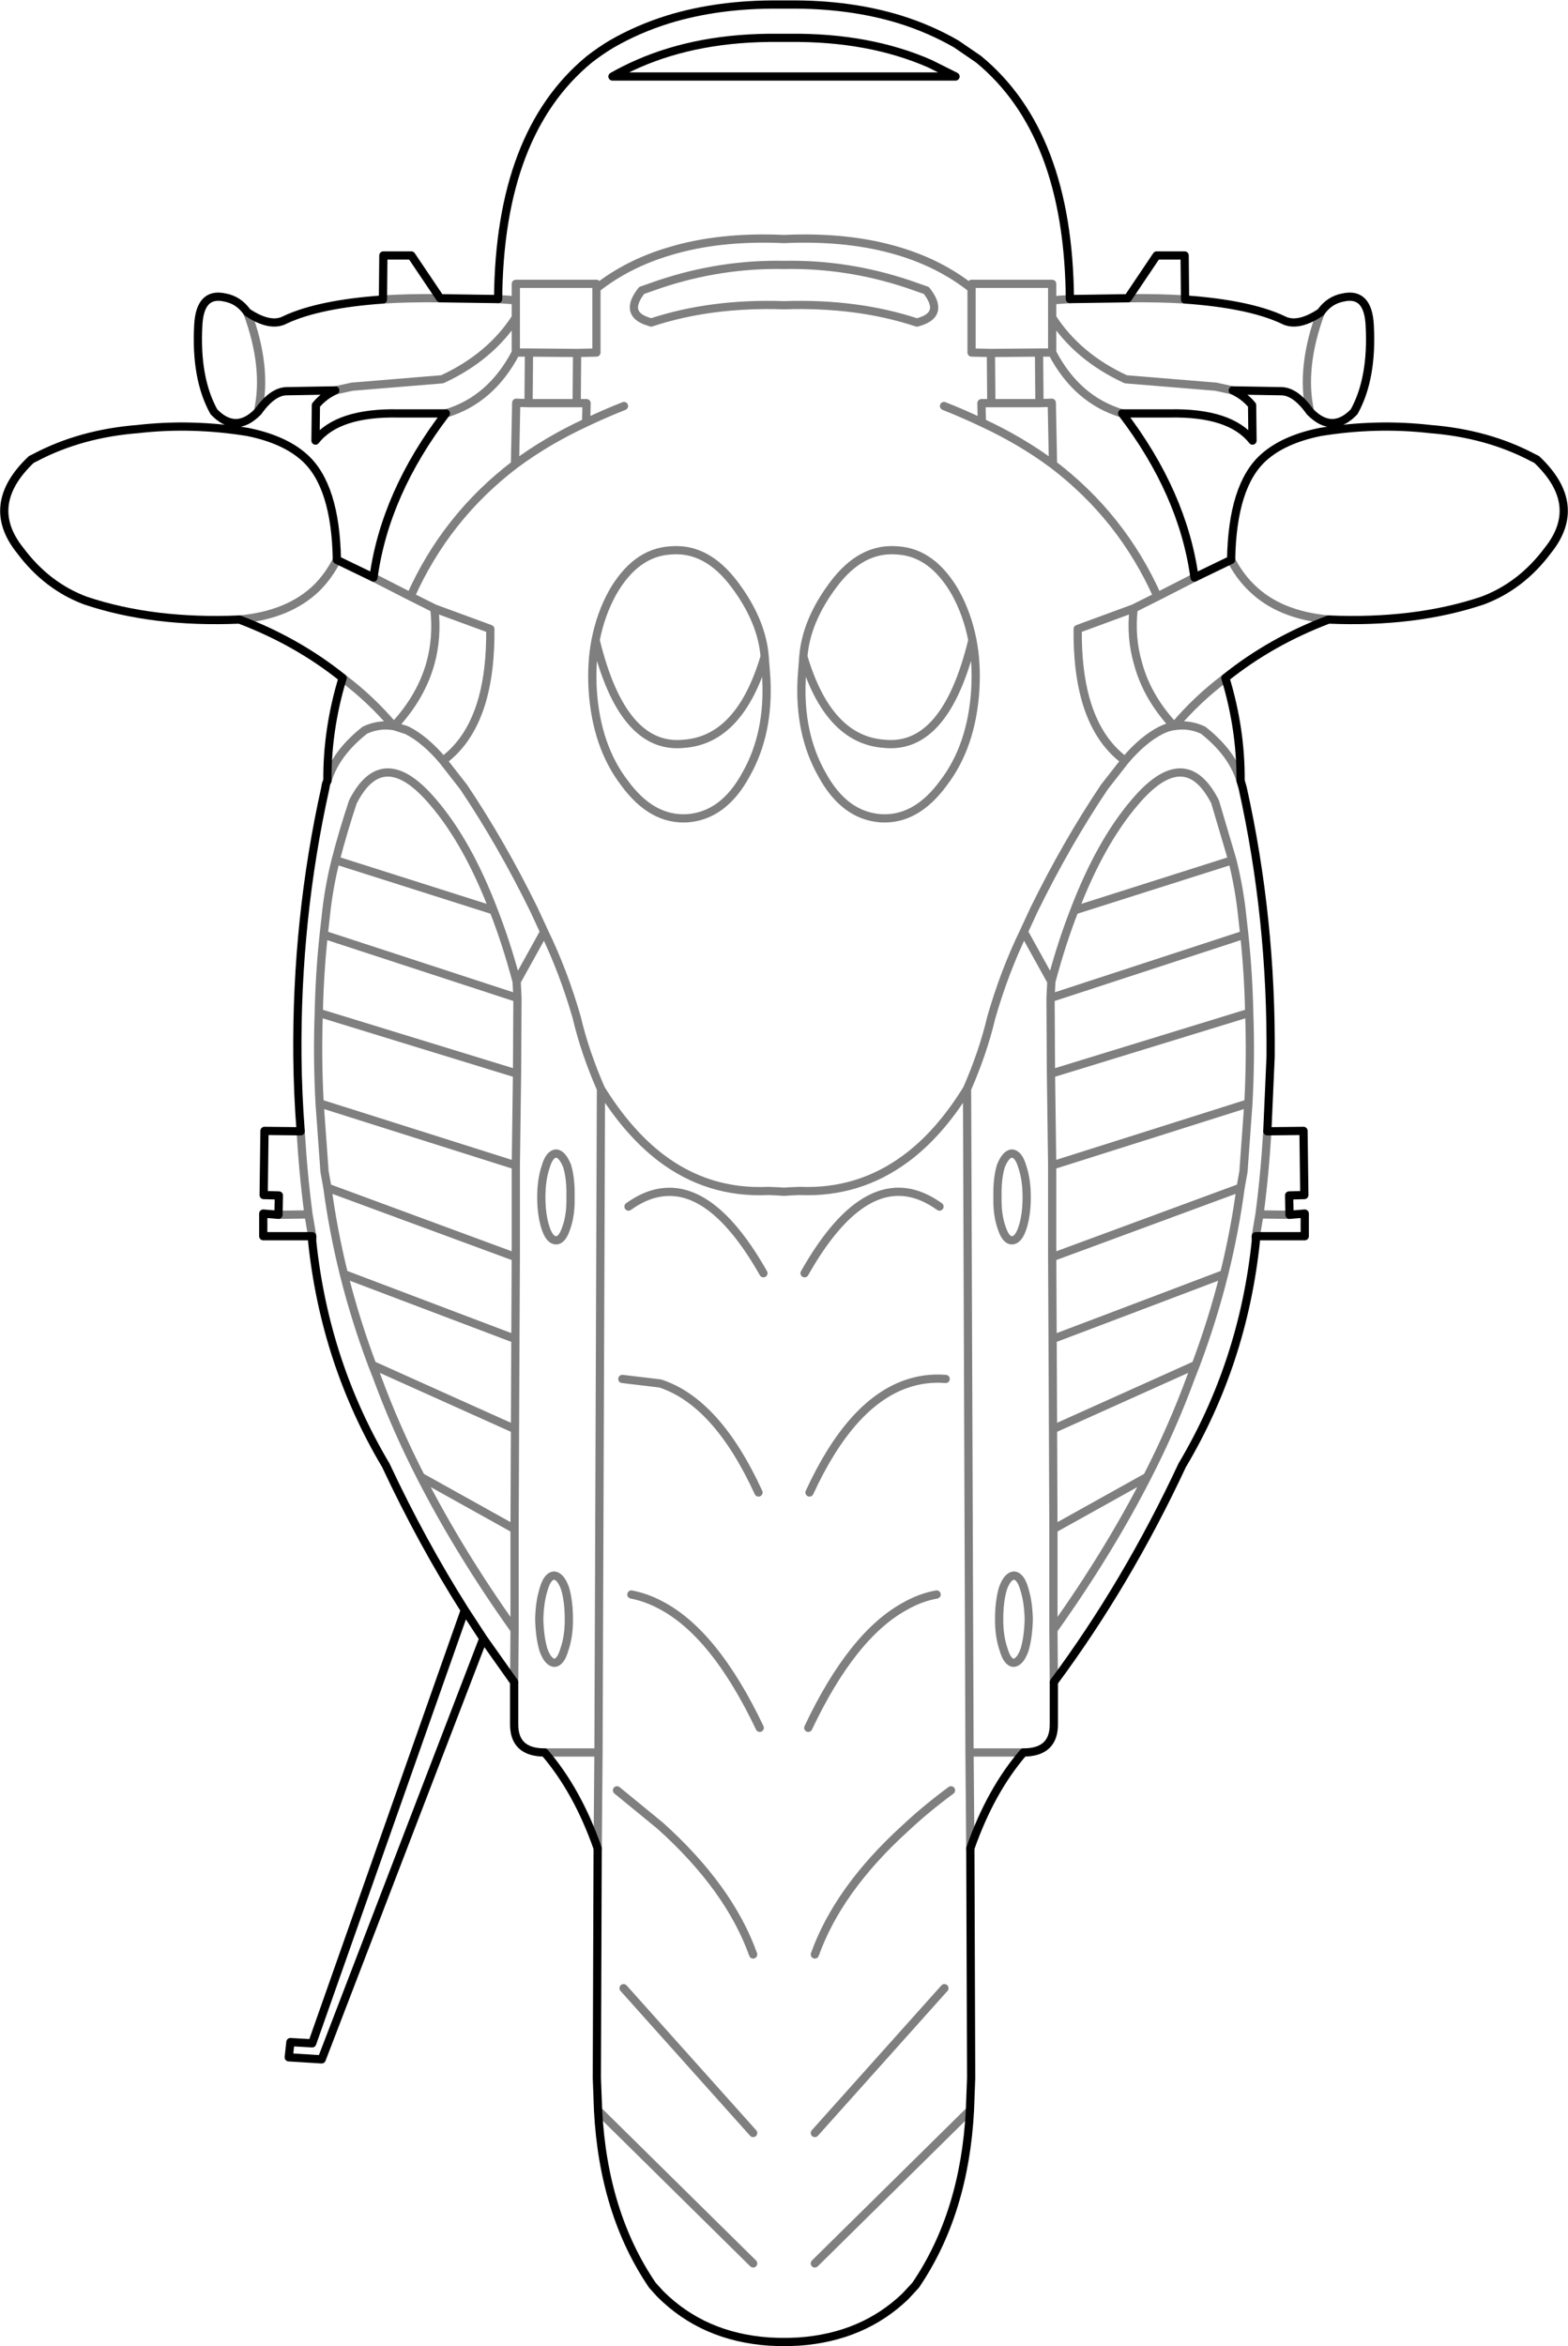 <?xml version="1.0" encoding="UTF-8" standalone="no"?>
<svg xmlns:xlink="http://www.w3.org/1999/xlink" height="285.15px" width="190.6px" xmlns="http://www.w3.org/2000/svg">
  <g transform="matrix(1.0, 0.0, 0.0, 1.0, -157.1, -280.55)">
    <path d="M343.9 336.4 Q349.7 341.9 345.25 347.45 342.0 351.8 337.3 353.55 329.1 356.3 318.6 355.85 311.6 358.5 306.05 362.95 307.95 369.2 307.9 375.45 L308.15 376.3 Q311.7 392.25 311.55 409.0 L311.15 418.05 315.55 418.0 315.65 425.8 313.8 425.85 313.85 428.2 315.7 428.05 315.7 430.8 309.75 430.8 309.75 431.45 Q308.2 446.2 300.8 458.65 294.1 473.0 285.2 485.0 L285.2 490.05 Q285.25 493.55 281.5 493.55 277.5 498.2 275.05 505.2 L275.15 533.1 275.0 537.05 Q274.35 549.55 268.4 558.3 L267.15 559.65 Q262.0 564.6 254.2 565.15 L252.9 565.2 252.4 565.2 251.9 565.2 250.6 565.15 Q242.6 564.6 237.35 559.35 L236.4 558.3 Q230.45 549.55 229.8 537.05 L229.65 533.1 229.75 505.2 Q227.3 498.2 223.3 493.55 219.55 493.55 219.6 490.05 L219.6 485.0 215.85 479.7 196.2 530.85 192.2 530.6 192.4 528.75 195.05 528.9 213.6 476.25 Q208.35 467.95 204.0 458.65 196.6 446.2 195.05 431.45 L195.05 430.8 189.1 430.8 189.1 428.05 190.95 428.2 191.0 425.85 189.15 425.8 189.25 418.0 193.65 418.05 Q193.3 413.55 193.25 409.0 193.1 392.25 196.65 376.3 196.7 375.8 196.9 375.45 196.85 369.2 198.75 362.95 193.2 358.5 186.2 355.85 175.7 356.3 167.5 353.55 162.8 351.8 159.55 347.45 155.1 341.9 160.9 336.4 L161.4 336.15 Q166.9 333.25 173.85 332.7 180.4 331.95 187.2 333.05 191.65 333.95 194.1 336.15 197.9 339.55 198.05 348.6 L202.5 350.75 Q203.9 340.5 211.3 330.8 L205.55 330.8 Q198.15 330.65 195.45 334.1 L195.5 329.8 Q196.45 328.65 197.85 328.0 L191.9 328.1 Q190.2 328.15 188.45 330.6 185.75 333.35 183.1 330.6 180.85 326.55 181.2 320.1 181.4 316.05 184.4 316.7 186.1 317.0 187.15 318.5 190.0 320.4 191.8 319.4 195.9 317.5 203.65 316.95 L203.7 311.6 207.1 311.6 210.6 316.8 217.65 316.9 Q217.8 296.75 228.75 287.75 230.1 286.7 231.45 285.9 234.65 284.05 238.35 282.9 244.4 281.05 251.7 281.1 L252.4 281.1 253.1 281.1 Q260.4 281.05 266.45 282.9 270.15 284.05 273.35 285.9 L276.05 287.75 Q287.0 296.75 287.15 316.9 L294.2 316.8 297.7 311.6 301.1 311.6 301.15 316.95 Q308.9 317.5 313.0 319.4 314.8 320.4 317.65 318.5 318.7 317.0 320.4 316.7 323.4 316.05 323.6 320.1 323.95 326.55 321.7 330.6 319.05 333.35 316.35 330.6 314.6 328.15 312.9 328.1 L306.95 328.0 Q308.35 328.65 309.3 329.8 L309.35 334.1 Q306.65 330.65 299.25 330.8 L293.5 330.8 Q300.9 340.5 302.3 350.75 L306.75 348.6 Q306.9 339.55 310.7 336.15 313.15 333.95 317.6 333.05 324.4 331.95 330.95 332.7 337.9 333.25 343.4 336.15 L343.9 336.4 M252.4 285.15 L251.75 285.15 Q242.05 285.05 234.65 288.3 233.05 289.0 231.55 289.85 L273.25 289.85 270.15 288.3 Q262.75 285.05 253.05 285.15 L252.4 285.15 M215.85 479.7 L213.6 476.25" fill="none" stroke="#000000" stroke-linecap="round" stroke-linejoin="round" stroke-width="1.0"/>
    <path d="M271.85 329.9 Q274.25 330.85 276.45 331.9 L276.4 329.55 277.6 329.55 277.55 323.45 275.2 323.4 275.2 315.6 Q271.4 312.6 266.4 311.1 260.3 309.25 252.45 309.6 L252.35 309.6 Q244.5 309.25 238.45 311.1 233.4 312.6 229.6 315.6 L229.6 323.4 227.25 323.45 227.2 329.55 228.4 329.55 228.35 331.9 Q230.55 330.85 232.95 329.9 M229.6 315.6 L229.6 315.05 219.8 315.05 219.8 317.05 219.8 319.15 219.8 323.4 221.4 323.4 227.25 323.45 M235.1 315.85 Q232.85 318.7 235.95 319.65 L236.25 319.75 Q243.5 317.35 252.4 317.65 261.3 317.35 268.55 319.75 L268.9 319.65 Q271.95 318.7 269.7 315.85 L267.55 315.1 Q260.1 312.6 252.4 312.75 244.7 312.6 237.25 315.1 L235.1 315.85 M217.65 316.9 L219.8 317.05 M203.65 316.95 Q206.75 316.75 210.6 316.8 M211.3 330.8 Q216.8 329.15 219.8 323.4 M227.2 329.55 L221.35 329.55 219.85 329.5 219.7 337.0 Q223.6 334.1 228.35 331.9 M221.4 323.4 L221.35 329.55 M219.8 319.15 Q216.7 323.95 210.85 326.65 L199.9 327.55 197.85 328.0 M188.45 330.6 Q189.65 325.25 187.15 318.5 M198.05 348.6 Q197.05 350.55 195.6 352.0 192.2 355.3 186.2 355.85 M219.6 485.0 L219.65 478.65 Q212.95 469.25 208.25 460.05 205.15 454.0 202.9 447.85 L202.35 446.45 Q200.3 441.0 198.9 435.4 197.6 430.15 196.9 424.9 L196.55 422.95 195.95 414.65 Q195.65 409.05 195.85 403.65 195.95 398.85 196.45 394.15 L196.7 391.9 Q197.05 388.5 197.9 385.1 198.8 381.6 200.0 378.0 203.65 370.85 209.75 378.05 213.95 382.95 217.1 391.2 218.65 395.15 219.9 399.85 L223.25 393.8 222.0 391.1 Q218.05 383.05 213.45 376.2 L210.95 373.0 Q208.75 370.4 206.55 369.3 L205.0 368.8 204.95 368.8 Q203.15 368.5 201.45 369.3 197.9 372.1 196.9 375.45 M240.25 370.95 Q247.05 370.45 250.05 360.35 249.7 356.0 246.4 351.6 243.0 347.05 238.6 347.45 234.35 347.7 231.55 352.6 230.1 355.25 229.5 358.35 232.75 371.75 240.25 370.95 M250.05 360.35 L250.25 363.0 Q250.6 369.7 247.8 374.65 245.1 379.65 240.7 380.0 236.35 380.3 233.0 375.7 229.6 371.25 229.15 364.45 228.95 361.15 229.5 358.35 M205.0 368.8 Q208.25 365.3 209.4 361.25 210.3 358.05 209.9 354.5 L207.0 353.05 202.5 350.75 M210.95 373.0 Q214.35 370.5 215.75 365.5 216.75 361.9 216.7 357.0 L209.9 354.5 M197.9 385.1 L217.1 391.2 M204.95 368.8 Q202.15 365.5 198.75 362.95 M219.7 337.0 Q211.3 343.4 207.0 353.05 M301.15 316.95 Q298.05 316.75 294.2 316.8 M277.55 323.45 L283.4 323.4 285.0 323.4 285.0 319.15 285.0 317.05 285.0 315.05 275.2 315.05 275.2 315.6 M287.15 316.9 L285.0 317.05 M283.4 323.4 L283.45 329.55 284.95 329.5 285.1 337.0 Q293.5 343.4 297.8 353.05 L302.3 350.75 M293.5 330.8 Q288.0 329.15 285.0 323.4 M285.0 319.15 Q288.1 323.95 293.95 326.65 L304.9 327.55 306.95 328.0 M317.65 318.5 Q315.15 325.25 316.35 330.6 M277.6 329.55 L283.45 329.55 M275.3 358.35 Q272.05 371.75 264.55 370.95 257.75 370.45 254.75 360.35 L254.55 363.0 Q254.2 369.7 257.0 374.65 259.7 379.65 264.1 380.0 268.45 380.3 271.8 375.7 275.2 371.25 275.65 364.45 275.85 361.15 275.3 358.35 274.7 355.25 273.25 352.6 270.45 347.7 266.2 347.45 261.8 347.05 258.4 351.6 255.1 356.0 254.75 360.35 M223.25 393.8 Q225.6 398.65 227.2 404.2 228.2 408.45 230.15 412.9 233.4 418.15 237.35 421.2 243.15 425.65 250.5 425.3 L251.7 425.35 252.4 425.4 253.1 425.35 254.3 425.3 Q261.45 425.6 267.15 421.4 271.3 418.35 274.65 412.9 276.6 408.45 277.6 404.2 279.2 398.65 281.55 393.8 L282.8 391.1 Q286.75 383.05 291.35 376.2 L293.85 373.0 Q290.45 370.5 289.05 365.5 288.05 361.9 288.1 357.0 L294.9 354.5 297.8 353.05 M318.6 355.85 Q312.6 355.3 309.25 352.0 307.75 350.55 306.75 348.6 M293.85 373.0 Q296.05 370.4 298.25 369.3 299.05 368.9 299.8 368.8 296.55 365.3 295.45 361.25 294.5 358.05 294.9 354.5 M299.8 368.8 L299.85 368.8 Q302.65 365.5 306.05 362.95 M299.85 368.8 Q301.65 368.5 303.35 369.3 306.9 372.1 307.9 375.45 M287.7 391.2 L306.9 385.1 304.8 378.0 Q301.15 370.85 295.05 378.05 290.85 382.95 287.7 391.2 286.15 395.15 284.9 399.85 L284.8 401.85 308.35 394.15 308.1 391.9 Q307.75 388.5 306.9 385.1 M285.1 337.0 Q281.2 334.1 276.45 331.9 M308.95 403.65 L284.85 411.05 285.0 422.2 308.85 414.65 Q309.15 409.05 308.95 403.65 308.85 398.85 308.35 394.15 M284.85 411.05 L284.8 401.85 M285.2 485.0 L285.15 478.65 285.15 466.4 285.1 454.25 285.05 443.3 285.0 433.35 285.0 422.2 M313.85 428.2 L310.2 428.15 309.75 430.8 M285.0 433.35 L307.9 424.9 308.25 422.95 308.85 414.65 M285.05 443.3 L305.9 435.4 Q307.2 430.15 307.9 424.9 M311.15 418.05 Q310.85 423.2 310.2 428.15 M281.35 422.3 Q280.9 420.8 280.1 420.75 279.35 420.8 278.75 422.3 278.3 423.85 278.35 426.05 278.3 428.2 278.85 429.75 279.35 431.3 280.1 431.3 280.9 431.3 281.4 429.75 281.9 428.2 281.9 426.05 281.9 423.9 281.35 422.3 M254.9 435.3 Q260.9 424.7 267.15 425.45 269.2 425.7 271.3 427.2 M272.05 448.15 Q269.5 447.95 267.15 448.8 260.45 451.2 255.5 461.95 M282.15 477.35 Q282.1 475.2 281.6 473.65 281.15 472.1 280.35 472.05 279.55 472.1 279.0 473.65 278.55 475.2 278.55 477.4 278.55 479.5 279.1 481.05 279.55 482.6 280.3 482.65 281.1 482.6 281.65 481.05 282.1 479.5 282.15 477.35 M255.35 490.55 Q260.7 479.25 267.15 475.75 269.0 474.7 270.95 474.35 M274.65 412.9 L274.95 493.55 281.5 493.55 M285.15 466.4 L296.55 460.05 Q299.65 454.0 301.9 447.85 L302.45 446.45 285.1 454.25 M285.15 478.65 Q291.85 469.25 296.55 460.05 M302.45 446.45 Q304.5 441.0 305.9 435.4 M195.85 403.65 L219.95 411.05 220.0 401.85 196.45 394.15 M220.0 401.85 L219.9 399.85 M198.9 435.4 L219.75 443.3 219.8 433.35 196.9 424.9 M219.8 433.35 L219.8 422.2 195.95 414.65 M233.5 427.2 Q235.45 425.8 237.35 425.5 243.75 424.45 249.9 435.3 M225.95 429.75 Q225.45 431.3 224.7 431.3 223.9 431.3 223.4 429.75 222.9 428.2 222.9 426.05 222.9 423.9 223.45 422.3 223.9 420.8 224.7 420.75 225.45 420.8 226.05 422.3 226.5 423.85 226.45 426.05 226.5 428.2 225.95 429.75 M219.8 422.2 L219.95 411.05 M195.05 430.8 L194.6 428.15 190.95 428.2 M194.6 428.15 Q193.95 423.2 193.65 418.05 M232.75 448.15 L237.35 448.7 Q244.25 450.95 249.3 461.95 M208.25 460.05 L219.65 466.4 219.7 454.25 202.35 446.45 M224.45 472.05 Q225.25 472.1 225.8 473.65 226.25 475.2 226.25 477.4 226.25 479.5 225.7 481.05 225.25 482.6 224.5 482.65 223.7 482.6 223.15 481.05 222.7 479.5 222.65 477.35 222.7 475.2 223.2 473.65 223.65 472.1 224.45 472.05 M229.75 505.2 L229.85 493.55 223.3 493.55 M233.85 474.35 Q235.65 474.7 237.35 475.6 243.95 479.0 249.45 490.55 M219.65 478.65 L219.65 466.4 M219.7 454.25 L219.75 443.3 M229.85 493.55 L230.15 412.9 M232.1 498.15 L237.35 502.45 Q245.75 510.0 248.65 518.1 M256.15 539.8 L271.9 522.2 M272.7 498.15 Q269.65 500.4 267.15 502.75 259.0 510.15 256.15 518.1 M275.0 537.05 L256.15 555.65 M275.05 505.2 L274.95 493.55 M232.9 522.2 L248.65 539.8 M229.8 537.05 L248.65 555.65 M284.9 399.85 L281.55 393.8" fill="none" stroke="#000000" stroke-linecap="round" stroke-linejoin="round" stroke-opacity="0.502" stroke-width="1.0"/>
  </g>
</svg>
